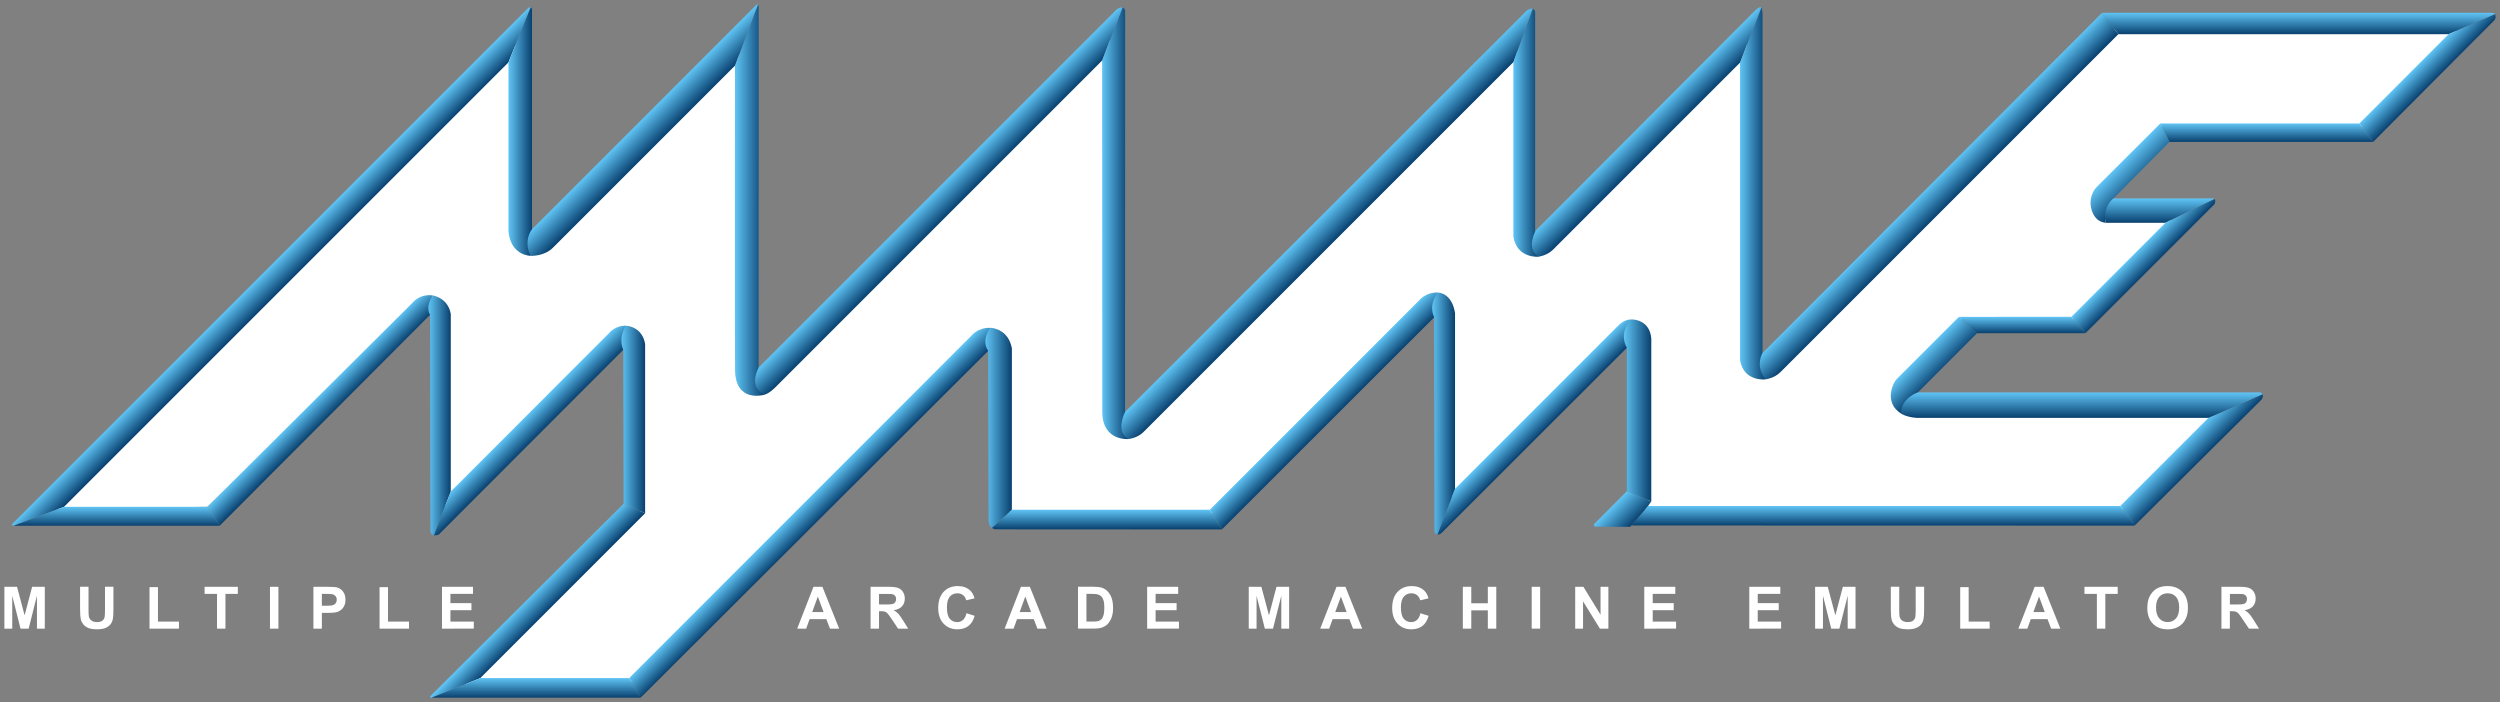 <svg id="TEXT" width="568.93" height="159.78" enable-background="new 0 -0.001 566.929 157.78" version="1.1" viewBox="0 -.001 568.93 159.78" xmlns="http://www.w3.org/2000/svg">
	<rect x="0" y="-.001" width="568.93" height="159.78" fill="#808080" stroke="none"/>
	<polygon transform="translate(1 1)" points="557.95 5.927 479.95 5.642 406.66 79.217 396.4 79.784 396.69 9.001 355.48 51.055 345.62 52.224 345.62 9.374 261.26 92.842 250.78 93.958 251.67 8.077 177.94 82.94 168.26 82.987 167.12 11.089 127.34 51.15 116.28 51.717 116.7 8.939 11.591 114.9 46.209 114.33 91.598 70.276 100.3 70.276 99.883 114.54 136.04 77.543 144.68 77.543 144.68 115.23 104.89 154.73 143.02 154.16 218.04 78.299 228.14 78.299 228.14 115.57 274.9 115.85 320.12 70.353 328.84 69.786 328.71 112.8 364.84 76.667 373.38 76.667 373.94 113.1 373.2 115 482.38 115 503.28 93.815 435.4 92.661 434.78 82.809 445.36 71.67 470.97 71.667 493.22 49.133 479.77 48.565 479.77 39.082 491.19 27.662 536.78 27.946" fill="#fff"/>
	<linearGradient id="SVGID_2_" x1="64.71" x2="60.765" y1="938.79" y2="934.84" gradientTransform="translate(.82 -874.41)" gradientUnits="userSpaceOnUse">
		<stop stop-color="#08406F" offset="0"/>
		<stop stop-color="#60C5F5" offset="1"/>
	</linearGradient>
	<path d="m115.69 14.213-101.12 101.12-11.471 4.313s-0.604 0.039-0.271-0.445c0 0 117.26-117.29 117.47-117.47 0.212-0.181 0.467-0.028 0.467-0.028z" fill="url(#SVGID_2_)"/>
	<linearGradient id="SVGID_3_" x1="123.3" x2="119.67" y1="1013.9" y2="1010.3" gradientTransform="translate(.82 -874.41)" gradientUnits="userSpaceOnUse">
		<stop stop-color="#08406F" offset="0"/>
		<stop stop-color="#60C5F5" offset="1"/>
	</linearGradient>
	<path d="m146.81 116.8-37.518 37.521-11.065 4.457s-0.576 0.065-0.236-0.407l43.929-43.749z" fill="url(#SVGID_3_)"/>
	<linearGradient id="SVGID_4_" x1="25.724" x2="25.724" y1="994.05" y2="989.74" gradientTransform="translate(-.18 -875.41)" gradientUnits="userSpaceOnUse">
		<stop stop-color="#08406F" offset="0"/>
		<stop stop-color="#60C5F5" offset="1"/>
	</linearGradient>
	<polygon transform="translate(1 1)" points="13.603 114.33 46.209 114.33 48.982 118.64 2.106 118.64" fill="url(#SVGID_4_)"/>
	<linearGradient id="SVGID_5_" x1="121.19" x2="121.19" y1="1033.2" y2="1028.7" gradientTransform="translate(-.18 -875.41)" gradientUnits="userSpaceOnUse">
		<stop stop-color="#08406F" offset="0"/>
		<stop stop-color="#60C5F5" offset="1"/>
	</linearGradient>
	<polygon transform="translate(1 1)" points="108.3 153.31 142.17 153.31 144.78 157.77 97.23 157.77" fill="url(#SVGID_5_)"/>
	<linearGradient id="SVGID_6_" x1="427.69" x2="427.69" y1="994.02" y2="989.56" gradientTransform="translate(-.18 -875.41)" gradientUnits="userSpaceOnUse">
		<stop stop-color="#08406F" offset="0"/>
		<stop stop-color="#60C5F5" offset="1"/>
	</linearGradient>
	<polygon transform="translate(1 1)" points="374.05 114.15 481.53 114.15 484.79 118.61 370.24 118.58" fill="url(#SVGID_6_)"/>
	<linearGradient id="SVGID_7_" x1="251.06" x2="251.06" y1="994.89" y2="990.42" gradientTransform="translate(.82 -874.41)" gradientUnits="userSpaceOnUse">
		<stop stop-color="#08406F" offset="0"/>
		<stop stop-color="#60C5F5" offset="1"/>
	</linearGradient>
	<path d="m278.05 120.48-51.527-0.029c-0.333 5e-3 -0.81-0.335-0.81-0.335l4.561-4.115h45.054z" fill="url(#SVGID_7_)"/>
	<linearGradient id="SVGID_8_" x1="522.28" x2="522.28" y1="882.19" y2="877.32" gradientTransform="translate(.82 -874.41)" gradientUnits="userSpaceOnUse">
		<stop stop-color="#08406F" offset="0"/>
		<stop stop-color="#60C5F5" offset="1"/>
	</linearGradient>
	<path d="m478.38 2.913h88.652c0.785 0 0.785 0.313 0.785 0.313l-10.572 4.55h-75.164z" fill="url(#SVGID_8_)"/>
	<linearGradient id="SVGID_9_" x1="515.01" x2="515.01" y1="906.71" y2="902.5" gradientTransform="translate(-.18 -875.41)" gradientUnits="userSpaceOnUse">
		<stop stop-color="#08406F" offset="0"/>
		<stop stop-color="#60C5F5" offset="1"/>
	</linearGradient>
	<polygon transform="translate(1 1)" points="490.62 27.094 535.93 27.094 539.04 31.304 492.7 31.304" fill="url(#SVGID_9_)"/>
	<linearGradient id="SVGID_10_" x1="459.37" x2="459.37" y1="950.23" y2="946.51" gradientTransform="translate(-.18 -875.41)" gradientUnits="userSpaceOnUse">
		<stop stop-color="#08406F" offset="0"/>
		<stop stop-color="#60C5F5" offset="1"/>
	</linearGradient>
	<polygon transform="translate(1 1)" points="444.79 71.102 470.4 71.1 473.59 74.82 448.91 74.82" fill="url(#SVGID_10_)"/>
	<linearGradient id="SVGID_11_" x1="490.16" x2="490.16" y1="925.11" y2="919.56" gradientTransform="translate(.82 -874.41)" gradientUnits="userSpaceOnUse">
		<stop stop-color="#08406F" offset="0"/>
		<stop stop-color="#60C5F5" offset="1"/>
	</linearGradient>
	<path d="m492.8 50.7h-13.58l-1.193-5.548h25.467c0.346-0.043 0.441 0.146 0.441 0.146z" fill="url(#SVGID_11_)"/>
	<linearGradient id="SVGID_12_" x1="74.389" x2="70.846" y1="968.83" y2="965.28" gradientTransform="translate(.82 -874.41)" gradientUnits="userSpaceOnUse">
		<stop stop-color="#08406F" offset="0"/>
		<stop stop-color="#60C5F5" offset="1"/>
	</linearGradient>
	<path d="m97.872 71.634-47.89 48.009-2.773-4.313 46.601-46.365c2-2.313 4.675-1.731 4.675-1.731z" fill="url(#SVGID_12_)"/>
	<linearGradient id="SVGID_13_" x1="120.26" x2="114.89" y1="904.37" y2="904.37" gradientTransform="translate(.82 -874.41)" gradientUnits="userSpaceOnUse">
		<stop stop-color="#08406F" offset="0"/>
		<stop stop-color="#60C5F5" offset="1"/>
	</linearGradient>
	<path d="m115.71 52.669v-38.476l5.063-12.499s0.303 0.075 0.303 0.571v53.647l-0.315 2.311c0 1e-3 -4.496 0.025-5.051-5.554z" fill="url(#SVGID_13_)"/>
	<linearGradient id="SVGID_14_" x1="173.08" x2="166.42" y1="919.96" y2="919.96" gradientTransform="translate(.82 -874.41)" gradientUnits="userSpaceOnUse">
		<stop stop-color="#08406F" offset="0"/>
		<stop stop-color="#60C5F5" offset="1"/>
	</linearGradient>
	<path d="m173.9 89.843s-6.539 1.95-6.621-5.625c-0.08-7.313-0.013-69.291-0.013-69.291l5.214-13.896s0.182-0.027 0.182 0.725l-0.017 81.793z" fill="url(#SVGID_14_)"/>
	<linearGradient id="SVGID_15_" x1="255.99" x2="250" y1="925.22" y2="925.22" gradientTransform="translate(.82 -874.41)" gradientUnits="userSpaceOnUse">
		<stop stop-color="#08406F" offset="0"/>
		<stop stop-color="#60C5F5" offset="1"/>
	</linearGradient>
	<path d="m256.81 99.91s-5.889 0.577-5.96-6.088l-0.033-80.063 4.651-12.071s0.583 0.153 0.583 0.907l-0.016 91.14z" fill="url(#SVGID_15_)"/>
	<linearGradient id="SVGID_16_" x1="349.28" x2="343.58" y1="904.62" y2="904.62" gradientTransform="translate(.82 -874.41)" gradientUnits="userSpaceOnUse">
		<stop stop-color="#08406F" offset="0"/>
		<stop stop-color="#60C5F5" offset="1"/>
	</linearGradient>
	<path d="m350.1 58.425s-4.868 0.452-5.701-4.563v-39.723l4.393-12.147s0.563 0.134 0.563 0.886v49.667z" fill="url(#SVGID_16_)"/>
	<linearGradient id="SVGID_17_" x1="400.96" x2="395.16" y1="918.45" y2="918.45" gradientTransform="translate(.82 -874.41)" gradientUnits="userSpaceOnUse">
		<stop stop-color="#08406F" offset="0"/>
		<stop stop-color="#60C5F5" offset="1"/>
	</linearGradient>
	<path d="m401.78 86.333s-4.938 0.643-5.797-4.373v-67.706l4.85-12.544s0.268 0.221 0.268 1.708v77.226z" fill="url(#SVGID_17_)"/>
	<linearGradient id="SVGID_18_" x1="101.77" x2="96.654" y1="968.94" y2="968.94" gradientTransform="translate(.82 -874.41)" gradientUnits="userSpaceOnUse">
		<stop stop-color="#08406F" offset="0"/>
		<stop stop-color="#60C5F5" offset="1"/>
	</linearGradient>
	<path d="m98.759 121.82s-0.833-0.069-0.809-1.149c-1e-3 -0.917-0.078-49.036-0.078-49.036s-1.218-1.577 0.613-4.4c0.547 0.131 3.495 0.727 4.101 4.256v40.37z" fill="url(#SVGID_18_)"/>
	<linearGradient id="SVGID_19_" x1="121.25" x2="117.7" y1="973.84" y2="970.29" gradientTransform="translate(.82 -874.41)" gradientUnits="userSpaceOnUse">
		<stop stop-color="#08406F" offset="0"/>
		<stop stop-color="#60C5F5" offset="1"/>
	</linearGradient>
	<path d="m141.84 79.598s-41.489 41.548-41.883 41.938c-0.346 0.379-1.202 0.282-1.202 0.282l3.827-9.963 36.059-36.088s1.34-1.727 3.831-1.637z" fill="url(#SVGID_19_)"/>
	<linearGradient id="SVGID_20_" x1="553.44" x2="549.77" y1="892.5" y2="888.83" gradientTransform="translate(.82 -874.41)" gradientUnits="userSpaceOnUse">
		<stop stop-color="#08406F" offset="0"/>
		<stop stop-color="#60C5F5" offset="1"/>
	</linearGradient>
	<path d="m567.61 4.639-27.566 27.665-3.115-4.211 20.312-20.324 10.582-4.542c0 1e-3 0.349 0.847-0.213 1.412z" fill="url(#SVGID_20_)"/>
	<linearGradient id="SVGID_21_" x1="145.99" x2="140.6" y1="969.88" y2="969.88" gradientTransform="translate(.82 -874.41)" gradientUnits="userSpaceOnUse">
		<stop stop-color="#08406F" offset="0"/>
		<stop stop-color="#60C5F5" offset="1"/>
	</linearGradient>
	<path d="m141.92 114.62-0.079-35.025s-1.301-2.633 0.631-5.456c0.593-7e-3 3.7 0.421 4.339 4.146l-1e-3 38.52z" fill="url(#SVGID_21_)"/>
	<linearGradient id="SVGID_22_" x1="148.78" x2="144.29" y1="907.01" y2="902.52" gradientTransform="translate(.82 -874.41)" gradientUnits="userSpaceOnUse">
		<stop stop-color="#08406F" offset="0"/>
		<stop stop-color="#60C5F5" offset="1"/>
	</linearGradient>
	<path d="m167.27 14.926-41.462 41.463c-1.987 1.986-5.045 1.836-5.045 1.836-1.795-3.531 0.315-6.065 0.315-6.065s50.503-50.49 50.867-50.87c0.331-0.417 0.541-0.264 0.541-0.264z" fill="url(#SVGID_22_)"/>
	<linearGradient id="SVGID_23_" x1="215.85" x2="211.69" y1="922.32" y2="918.16" gradientTransform="translate(.82 -874.41)" gradientUnits="userSpaceOnUse">
		<stop stop-color="#08406F" offset="0"/>
		<stop stop-color="#60C5F5" offset="1"/>
	</linearGradient>
	<path d="m250.82 13.762-74.376 74.375c-1.55 1.551-2.537 1.703-2.537 1.703-3.781-1.878-1.213-6.255-1.213-6.255s80.652-80.635 81.016-81.015c0.943-1.093 1.761-0.883 1.761-0.883z" fill="url(#SVGID_23_)"/>
	<linearGradient id="SVGID_24_" x1="304.32" x2="299.93" y1="927.81" y2="923.43" gradientTransform="translate(.82 -874.41)" gradientUnits="userSpaceOnUse">
		<stop stop-color="#08406F" offset="0"/>
		<stop stop-color="#60C5F5" offset="1"/>
	</linearGradient>
	<path d="m344.4 14.139-84.163 84.161c-1.429 1.432-3.424 1.608-3.424 1.608-3.115-1.556-0.776-6.175-0.776-6.175s90.61-90.5 90.974-90.881c0.941-1.098 1.781-0.862 1.781-0.862z" fill="url(#SVGID_24_)"/>
	<linearGradient id="SVGID_25_" x1="376.97" x2="372.76" y1="906.86" y2="902.65" gradientTransform="translate(.82 -874.41)" gradientUnits="userSpaceOnUse">
		<stop stop-color="#08406F" offset="0"/>
		<stop stop-color="#60C5F5" offset="1"/>
	</linearGradient>
	<path d="m395.98 14.254-42.513 42.514c-1.429 1.432-3.374 1.657-3.374 1.657-2.932-1.908-0.588-5.983-0.588-5.983s49.584-49.69 49.947-50.07c1.047-1.033 1.377-0.66 1.377-0.66z" fill="url(#SVGID_25_)"/>
	<linearGradient id="SVGID_26_" x1="488.74" x2="485.28" y1="935.26" y2="931.81" gradientTransform="translate(.82 -874.41)" gradientUnits="userSpaceOnUse">
		<stop stop-color="#08406F" offset="0"/>
		<stop stop-color="#60C5F5" offset="1"/>
	</linearGradient>
	<path d="m503.96 46.453-29.369 29.367-3.188-3.722 21.399-21.398 11.135-5.401s0.414 0.294 0.023 1.154z" fill="url(#SVGID_26_)"/>
	<linearGradient id="SVGID_27_" x1="499.81" x2="495.85" y1="979.38" y2="975.42" gradientTransform="translate(.82 -874.41)" gradientUnits="userSpaceOnUse">
		<stop stop-color="#08406F" offset="0"/>
		<stop stop-color="#60C5F5" offset="1"/>
	</linearGradient>
	<path d="m514.63 90.96-28.848 28.651-3.258-4.465 20.049-20.049 12.289-5.38c1e-3 3e-3 0.397 0.435-0.232 1.243z" fill="url(#SVGID_27_)"/>
	<linearGradient id="SVGID_28_" x1="441.84" x2="437.55" y1="921.61" y2="917.33" gradientTransform="translate(.82 -874.41)" gradientUnits="userSpaceOnUse">
		<stop stop-color="#08406F" offset="0"/>
		<stop stop-color="#60C5F5" offset="1"/>
	</linearGradient>
	<path d="m482.08 7.777-76.912 76.913c-1.43 1.432-3.395 1.644-3.395 1.644-2.449-3.092-0.686-5.979-0.686-5.979l77.289-77.44z" fill="url(#SVGID_28_)"/>
	<linearGradient id="SVGID_29_" x1="486.86" x2="481.74" y1="916.65" y2="911.54" gradientTransform="translate(.82 -874.41)" gradientUnits="userSpaceOnUse">
		<stop stop-color="#08406F" offset="0"/>
		<stop stop-color="#60C5F5" offset="1"/>
	</linearGradient>
	<path d="m493.7 32.304-12.676 12.786c-2.771 2.282-1.801 5.608-1.801 5.608-2.25-0.21-3.125-2.065-3.412-3.695-0.285-1.63 0.303-3.422 1.348-4.467l14.469-14.44z" fill="url(#SVGID_29_)"/>
	<linearGradient id="SVGID_30_" x1="185.98" x2="182.34" y1="992.33" y2="988.69" gradientTransform="translate(.82 -874.41)" gradientUnits="userSpaceOnUse">
		<stop stop-color="#08406F" offset="0"/>
		<stop stop-color="#60C5F5" offset="1"/>
	</linearGradient>
	<path d="m143.17 154.32 77.913-77.943s1.437-1.873 4.267-1.771l-0.456 5.223s-78.666 78.506-79.113 78.948z" fill="url(#SVGID_30_)"/>
	<linearGradient id="SVGID_31_" x1="303.03" x2="299.39" y1="969.14" y2="965.5" gradientTransform="translate(.82 -874.41)" gradientUnits="userSpaceOnUse">
		<stop stop-color="#08406F" offset="0"/>
		<stop stop-color="#60C5F5" offset="1"/>
	</linearGradient>
	<path d="m275.33 116 47.643-47.659s1.437-1.871 4.267-1.771l-0.857 5.621-48.325 48.29z" fill="url(#SVGID_31_)"/>
	<linearGradient id="SVGID_32_" x1="349.89" x2="346.38" y1="973.09" y2="969.58" gradientTransform="translate(.82 -874.41)" gradientUnits="userSpaceOnUse">
		<stop stop-color="#08406F" offset="0"/>
		<stop stop-color="#60C5F5" offset="1"/>
	</linearGradient>
	<path d="m331.12 111.25 36.779-36.789c0.842-0.843 1.779-1.771 3.396-1.771l-0.107 5.501-43.081 43.043c-0.569 0.563-1.019 0.399-1.019 0.399z" fill="url(#SVGID_32_)"/>
	<linearGradient id="SVGID_33_" x1="370.8" x2="366.38" y1="993.64" y2="989.22" gradientTransform="translate(.82 -874.41)" gradientUnits="userSpaceOnUse">
		<stop stop-color="#08406F" offset="0"/>
		<stop stop-color="#60C5F5" offset="1"/>
	</linearGradient>
	<path d="m362.98 119.06 7.25-7.281 5.557 2.326-0.734 1.047-3.813 4.437-0.272 0.3h-7.72c-0.34 0.014-0.521-0.271-0.521-0.271s-0.155-0.147 0.253-0.558z" fill="url(#SVGID_33_)"/>
	<linearGradient id="SVGID_34_" x1="229.46" x2="223.42" y1="971.77" y2="971.77" gradientTransform="translate(.82 -874.41)" gradientUnits="userSpaceOnUse">
		<stop stop-color="#08406F" offset="0"/>
		<stop stop-color="#60C5F5" offset="1"/>
	</linearGradient>
	<path d="m224.98 118.34-0.09-38.515s-1.738-2.016 0.457-5.223c0.673-0.01 4.202 0.478 4.928 4.707l-1e-3 36.694-4.561 4.115c0 3e-3 -0.73-0.475-0.733-1.778z" fill="url(#SVGID_34_)"/>
	<linearGradient id="SVGID_35_" x1="330.3" x2="325.09" y1="968.52" y2="968.52" gradientTransform="translate(.82 -874.41)" gradientUnits="userSpaceOnUse">
		<stop stop-color="#08406F" offset="0"/>
		<stop stop-color="#60C5F5" offset="1"/>
	</linearGradient>
	<path d="m326.45 120.95-0.08-48.75s-1.472-2.681 0.871-5.621c0.596-9e-3 3.243 0.472 3.885 4.702v39.975l-4.028 10.39c-4e-3 -2e-3 -0.605-0.143-0.648-0.696z" fill="url(#SVGID_35_)"/>
	<linearGradient id="SVGID_36_" x1="374.97" x2="368.73" y1="967.81" y2="967.81" gradientTransform="translate(.82 -874.41)" gradientUnits="userSpaceOnUse">
		<stop stop-color="#08406F" offset="0"/>
		<stop stop-color="#60C5F5" offset="1"/>
	</linearGradient>
	<path d="m370.23 111.78v-32.629s-2.113-3.379 1.064-6.456c0.693-8e-3 4.132 0.24 4.492 4.323v37.088z" fill="url(#SVGID_36_)"/>
	<linearGradient id="SVGID_37_" x1="440.64" x2="436.22" y1="959.67" y2="955.26" gradientTransform="translate(.82 -874.41)" gradientUnits="userSpaceOnUse">
		<stop stop-color="#08406F" offset="0"/>
		<stop stop-color="#60C5F5" offset="1"/>
	</linearGradient>
	<path d="m449.91 75.82-13.451 13.479-3.844 4.809c-3.896-2.458-1.953-6.874-0.912-7.925l14.088-14.079z" fill="url(#SVGID_37_)"/>
	<linearGradient id="SVGID_38_" x1="472.92" x2="472.92" y1="969.51" y2="963.71" gradientTransform="translate(.82 -874.41)" gradientUnits="userSpaceOnUse">
		<stop stop-color="#08406F" offset="0"/>
		<stop stop-color="#60C5F5" offset="1"/>
	</linearGradient>
	<path d="m502.58 95.098h-66.391c-2.502-0.196-3.574-0.992-3.574-0.992-0.012-3.571 3.844-4.809 3.844-4.809l77.746 1e-3c0.543-1e-3 0.662 0.422 0.662 0.422z" fill="url(#SVGID_38_)"/>
	<g transform="translate(1 1)" fill="#fff">
		<path d="m0 142.06v-9.521h2.876l1.728 6.494 1.708-6.494h2.883v9.521h-1.785v-7.496l-1.89 7.496h-1.851l-1.883-7.496v7.496z"/>
		<path d="m17.224 132.53h1.922v5.155c0 0.816 0.024 1.35 0.071 1.592 0.083 0.391 0.278 0.701 0.588 0.938s0.732 0.354 1.27 0.354c0.545 0 0.957-0.11 1.234-0.334 0.277-0.223 0.443-0.496 0.5-0.821 0.056-0.324 0.084-0.863 0.084-1.616v-5.268h1.922v5.001c0 1.144-0.052 1.95-0.155 2.423-0.104 0.472-0.296 0.87-0.575 1.193-0.279 0.324-0.652 0.582-1.12 0.773-0.468 0.192-1.078 0.289-1.832 0.289-0.909 0-1.599-0.104-2.068-0.313-0.47-0.211-0.841-0.482-1.114-0.818-0.273-0.335-0.452-0.688-0.539-1.057-0.125-0.545-0.188-1.353-0.188-2.416z"/>
		<path d="m33.025 142.06v-9.443h1.922v7.84h4.78v1.604h-6.702z"/>
		<path d="m48.385 142.06v-7.91h-2.825v-1.61h7.566v1.61h-2.819v7.91z"/>
		<path d="m60.438 142.06v-9.521h1.922v9.521z"/>
		<path d="m70.324 142.06v-9.521h3.085c1.169 0 1.931 0.048 2.286 0.144 0.545 0.146 1.002 0.453 1.37 0.935 0.368 0.479 0.552 1.098 0.552 1.854 0 0.584-0.106 1.075-0.318 1.477-0.212 0.396-0.482 0.711-0.809 0.938-0.327 0.229-0.659 0.378-0.997 0.452-0.459 0.09-1.124 0.136-1.994 0.136h-1.253v3.594zm1.922-7.91v2.701h1.052c0.757 0 1.264-0.053 1.52-0.15 0.256-0.098 0.456-0.254 0.601-0.467s0.217-0.459 0.217-0.74c0-0.346-0.102-0.633-0.305-0.856-0.204-0.225-0.461-0.362-0.773-0.422-0.229-0.043-0.691-0.063-1.383-0.063z"/>
		<path d="m85.378 142.06v-9.443h1.922v7.84h4.78v1.604h-6.702z"/>
		<path d="m99.582 142.06v-9.521h7.059v1.609h-5.137v2.108h4.78v1.604h-4.78v2.592h5.319v1.604z"/>
	</g>
	<g transform="translate(1 1)" fill="#fff">
		<path d="m189.97 142.06h-2.091l-0.831-2.164h-3.806l-0.786 2.164h-2.039l3.708-9.521h2.032zm-3.539-3.769-1.313-3.532-1.286 3.532z"/>
		<path d="m197.12 142.06v-9.521h4.046c1.018 0 1.757 0.086 2.218 0.258 0.461 0.171 0.83 0.477 1.107 0.912 0.277 0.438 0.416 0.938 0.416 1.5 0 0.714-0.21 1.304-0.63 1.771-0.419 0.465-1.047 0.758-1.883 0.879 0.416 0.242 0.758 0.51 1.029 0.799 0.271 0.291 0.635 0.808 1.094 1.548l1.162 1.856h-2.299l-1.39-2.072c-0.493-0.739-0.832-1.207-1.013-1.398-0.181-0.189-0.375-0.322-0.578-0.396-0.203-0.069-0.526-0.104-0.968-0.104h-0.389v3.978h-1.922zm1.922-5.496h1.422c0.922 0 1.498-0.037 1.727-0.115 0.23-0.077 0.409-0.213 0.539-0.402 0.13-0.188 0.195-0.43 0.195-0.714 0-0.32-0.085-0.579-0.256-0.776-0.171-0.193-0.412-0.318-0.724-0.371-0.156-0.021-0.623-0.031-1.403-0.031h-1.5z"/>
		<path d="m218.94 138.55 1.864 0.593c-0.286 1.041-0.761 1.813-1.425 2.313-0.664 0.504-1.508 0.757-2.53 0.757-1.264 0-2.303-0.433-3.117-1.296-0.814-0.86-1.221-2.044-1.221-3.542 0-1.585 0.409-2.813 1.228-3.689 0.818-0.877 1.894-1.313 3.228-1.313 1.165 0 2.11 0.344 2.838 1.03 0.433 0.406 0.757 0.992 0.974 1.755l-1.903 0.452c-0.113-0.491-0.347-0.881-0.705-1.168-0.358-0.284-0.791-0.428-1.302-0.428-0.706 0-1.278 0.252-1.718 0.76-0.44 0.507-0.66 1.326-0.66 2.461 0 1.203 0.217 2.062 0.65 2.572s0.996 0.767 1.688 0.767c0.511 0 0.95-0.162 1.318-0.486 0.369-0.33 0.633-0.84 0.793-1.538z"/>
		<path d="m237.18 142.06h-2.091l-0.832-2.164h-3.806l-0.786 2.164h-2.039l3.708-9.521h2.033zm-3.539-3.769-1.313-3.532-1.286 3.532z"/>
		<path d="m244.32 132.53h3.514c0.792 0 1.396 0.062 1.812 0.183 0.559 0.165 1.037 0.457 1.435 0.877 0.398 0.419 0.702 0.936 0.91 1.542 0.208 0.608 0.312 1.358 0.312 2.251 0 0.782-0.098 1.458-0.292 2.025-0.238 0.691-0.578 1.254-1.02 1.682-0.333 0.325-0.784 0.578-1.351 0.762-0.424 0.136-0.991 0.203-1.701 0.203h-3.617v-9.521zm1.922 1.613v6.307h1.435c0.537 0 0.924-0.03 1.163-0.092 0.312-0.077 0.57-0.211 0.776-0.396 0.206-0.188 0.374-0.49 0.503-0.92 0.13-0.426 0.195-1.007 0.195-1.743 0-0.733-0.065-1.301-0.195-1.692-0.13-0.396-0.312-0.701-0.545-0.924-0.234-0.223-0.53-0.369-0.89-0.447-0.269-0.063-0.795-0.09-1.578-0.09z"/>
		<path d="m260.06 142.06v-9.521h7.059v1.609h-5.137v2.108h4.78v1.604h-4.78v2.592h5.319v1.604z"/>
	</g>
	<g transform="translate(1 1)" fill="#fff">
		<path d="m283.18 142.06v-9.521h2.877l1.729 6.494 1.707-6.494h2.883v9.521h-1.785v-7.496l-1.891 7.496h-1.854l-1.887-7.496v7.496z"/>
		<path d="m309 142.06h-2.09l-0.832-2.164h-3.809l-0.782 2.164h-2.04l3.709-9.521h2.029zm-3.539-3.769-1.313-3.532-1.286 3.532z"/>
		<path d="m322.25 138.55 1.863 0.593c-0.285 1.041-0.761 1.813-1.425 2.313-0.665 0.505-1.509 0.757-2.53 0.757-1.264 0-2.303-0.433-3.115-1.296-0.813-0.86-1.223-2.044-1.223-3.542 0-1.585 0.409-2.813 1.229-3.689 0.818-0.877 1.896-1.313 3.229-1.313 1.165 0 2.108 0.344 2.839 1.03 0.434 0.406 0.76 0.992 0.977 1.755l-1.902 0.452c-0.111-0.491-0.35-0.881-0.704-1.168-0.356-0.284-0.791-0.428-1.303-0.428-0.705 0-1.277 0.252-1.718 0.76-0.439 0.507-0.66 1.326-0.66 2.461 0 1.203 0.218 2.062 0.648 2.572 0.434 0.51 0.994 0.767 1.688 0.767 0.51 0 0.946-0.162 1.313-0.486 0.369-0.33 0.633-0.84 0.794-1.538z"/>
		<path d="m331.9 142.06v-9.521h1.923v3.748h3.766v-3.748h1.924v9.521h-1.924v-4.164h-3.766v4.164z"/>
		<path d="m347.57 142.06v-9.521h1.923v9.521z"/>
		<path d="m357.47 142.06v-9.521h1.871l3.896 6.357v-6.357h1.786v9.521h-1.929l-3.839-6.209v6.209z"/>
		<path d="m373.19 142.06v-9.521h7.06v1.609h-5.138v2.108h4.78v1.604h-4.78v2.592h5.319v1.604z"/>
	</g>
	<g transform="translate(1 1)" fill="#fff">
		<path d="m397.09 142.06v-9.521h7.06v1.609h-5.137v2.108h4.78v1.604h-4.78v2.592h5.319v1.604z"/>
		<path d="m412.07 142.06v-9.521h2.877l1.728 6.494 1.709-6.494h2.883v9.521h-1.783v-7.496l-1.893 7.496h-1.852l-1.884-7.496v7.496z"/>
		<path d="m429.29 132.53h1.922v5.155c0 0.816 0.023 1.35 0.07 1.592 0.082 0.391 0.273 0.701 0.588 0.938 0.311 0.236 0.729 0.354 1.27 0.354 0.547 0 0.957-0.11 1.234-0.334 0.277-0.223 0.443-0.496 0.5-0.821 0.057-0.324 0.084-0.863 0.084-1.616v-5.268h1.924v5.001c0 1.144-0.053 1.95-0.156 2.423-0.104 0.472-0.297 0.87-0.574 1.193-0.279 0.324-0.652 0.582-1.121 0.773-0.467 0.192-1.078 0.289-1.83 0.289-0.91 0-1.6-0.104-2.068-0.313-0.471-0.211-0.842-0.482-1.109-0.818-0.271-0.335-0.451-0.688-0.537-1.057-0.127-0.545-0.189-1.353-0.189-2.416v-5.077z"/>
		<path d="m445.09 142.06v-9.443h1.922v7.84h4.781v1.604h-6.703z"/>
		<path d="m467.88 142.06h-2.092l-0.83-2.164h-3.807l-0.785 2.164h-2.039l3.707-9.521h2.033zm-3.539-3.769-1.313-3.532-1.285 3.532z"/>
		<path d="m476.19 142.06v-7.91h-2.826v-1.61h7.564v1.61h-2.816v7.91z"/>
		<path d="m487.67 137.35c0-0.972 0.146-1.783 0.438-2.44 0.215-0.484 0.51-0.92 0.885-1.308 0.375-0.387 0.785-0.67 1.23-0.854 0.594-0.251 1.277-0.376 2.053-0.376 1.402 0 2.525 0.438 3.367 1.305 0.842 0.87 1.264 2.081 1.264 3.633 0 1.535-0.418 2.737-1.254 3.605-0.836 0.867-1.953 1.302-3.352 1.302-1.416 0-2.541-0.433-3.377-1.296s-1.254-2.057-1.254-3.571zm1.983-0.066c0 1.078 0.248 1.896 0.746 2.45 0.498 0.558 1.131 0.834 1.896 0.834 0.768 0 1.396-0.273 1.887-0.825 0.492-0.554 0.736-1.381 0.736-2.485 0-1.09-0.238-1.902-0.717-2.439-0.48-0.535-1.113-0.805-1.906-0.805s-1.43 0.271-1.916 0.813-0.726 1.362-0.726 2.457z"/>
		<path d="m504.54 142.06v-9.521h4.047c1.018 0 1.756 0.086 2.217 0.258 0.461 0.171 0.83 0.477 1.107 0.912 0.277 0.438 0.416 0.938 0.416 1.5 0 0.714-0.211 1.304-0.631 1.771-0.42 0.465-1.047 0.758-1.883 0.879 0.416 0.242 0.76 0.51 1.021 0.799 0.271 0.291 0.645 0.808 1.102 1.548l1.156 1.856h-2.296l-1.391-2.072c-0.492-0.739-0.83-1.207-1.012-1.398-0.186-0.189-0.375-0.322-0.578-0.396-0.203-0.069-0.525-0.104-0.971-0.104h-0.391v3.978h-1.92v-6e-3h4e-3v-2e-3h3e-3zm1.922-5.496h1.424c0.922 0 1.498-0.037 1.727-0.115 0.23-0.077 0.41-0.213 0.541-0.402 0.129-0.188 0.193-0.43 0.193-0.714 0-0.32-0.086-0.579-0.258-0.776-0.17-0.193-0.41-0.318-0.723-0.371-0.156-0.021-0.623-0.031-1.402-0.031h-1.502z"/>
	</g>
</svg>
